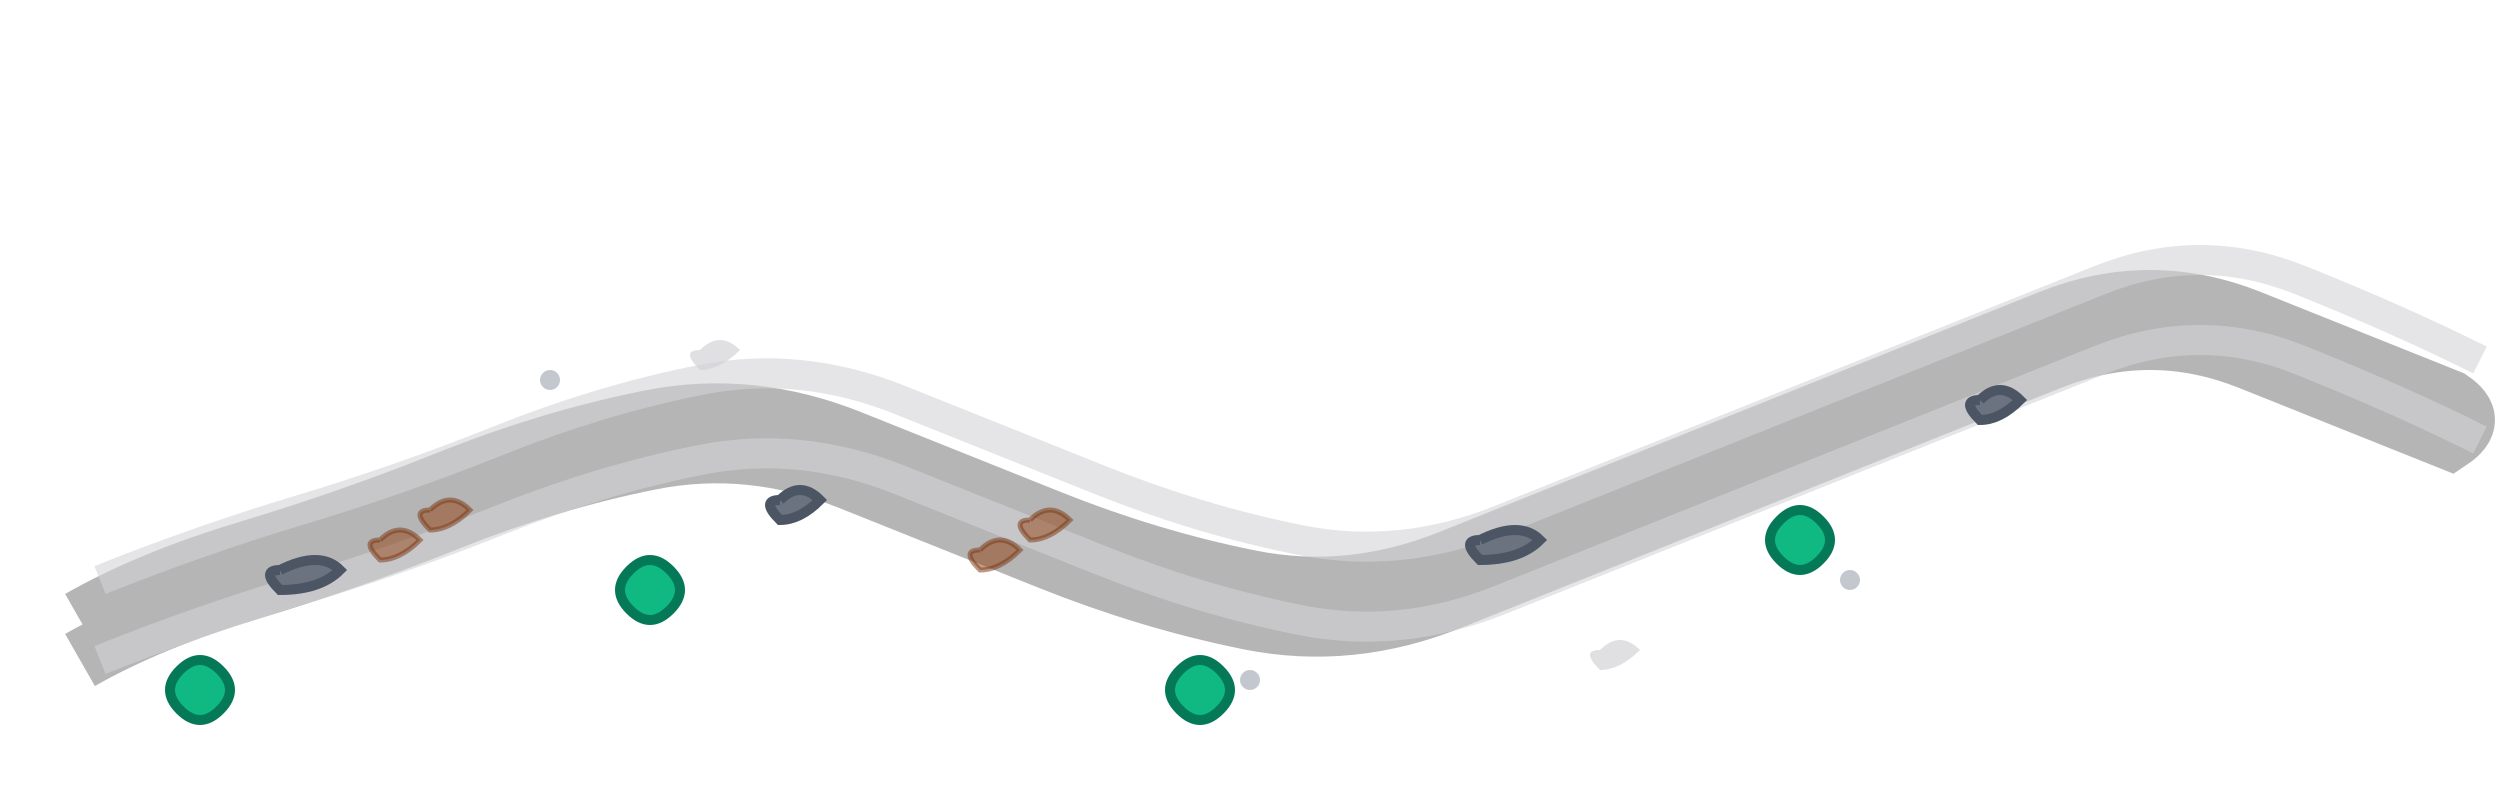 <svg xmlns="http://www.w3.org/2000/svg" viewBox="0 0 250 80" width="250" height="80">
  <!-- Doodle winding trail path -->
  <path d="M8,62 Q15,58 25,55 Q35,52 45,48 Q55,44 65,42 Q75,40 85,44 Q95,48 105,52 Q115,56 125,58 Q135,60 145,56 Q155,52 165,48 Q175,44 185,40 Q195,36 205,32 Q215,28 225,32 Q235,36 245,40 Q248,42 245,44 Q235,40 225,36 Q215,32 205,36 Q195,40 185,44 Q175,48 165,52 Q155,56 145,60 Q135,64 125,62 Q115,60 105,56 Q95,52 85,48 Q75,44 65,46 Q55,48 45,52 Q35,56 25,59 Q15,62 8,66" 
        fill="none" stroke="#a3a3a3" stroke-width="6" opacity="0.8"/>
  
  <!-- Doodle trail edges -->
  <path d="M10,58 Q20,54 30,51 Q40,48 50,44 Q60,40 70,38 Q80,36 90,40 Q100,44 110,48 Q120,52 130,54 Q140,56 150,52 Q160,48 170,44 Q180,40 190,36 Q200,32 210,28 Q220,24 230,28 Q240,32 248,36" 
        fill="none" stroke="#d4d4d8" stroke-width="3" opacity="0.6"/>
  
  <path d="M10,66 Q20,62 30,59 Q40,56 50,52 Q60,48 70,46 Q80,44 90,48 Q100,52 110,56 Q120,60 130,62 Q140,64 150,60 Q160,56 170,52 Q180,48 190,44 Q200,40 210,36 Q220,32 230,36 Q240,40 248,44" 
        fill="none" stroke="#d4d4d8" stroke-width="3" opacity="0.6"/>
  
  <!-- Doodle trail markers/rocks -->
  <path d="M28,57 Q32,55 34,57 Q32,59 28,59 Q26,57 28,57" fill="#6b7280" stroke="#4b5563" stroke-width="1"/>
  <path d="M78,50 Q80,48 82,50 Q80,52 78,52 Q76,50 78,50" fill="#6b7280" stroke="#4b5563" stroke-width="1"/>
  <path d="M148,54 Q152,52 154,54 Q152,56 148,56 Q146,54 148,54" fill="#6b7280" stroke="#4b5563" stroke-width="1"/>
  <path d="M198,40 Q200,38 202,40 Q200,42 198,42 Q196,40 198,40" fill="#6b7280" stroke="#4b5563" stroke-width="1"/>
  
  <!-- Doodle grass tufts -->
  <path d="M18,67 Q20,65 22,67 Q24,69 22,71 Q20,73 18,71 Q16,69 18,67" fill="#10b981" stroke="#047857" stroke-width="1"/>
  <path d="M63,57 Q65,55 67,57 Q69,59 67,61 Q65,63 63,61 Q61,59 63,57" fill="#10b981" stroke="#047857" stroke-width="1"/>
  <path d="M118,67 Q120,65 122,67 Q124,69 122,71 Q120,73 118,71 Q116,69 118,67" fill="#10b981" stroke="#047857" stroke-width="1"/>
  <path d="M178,52 Q180,50 182,52 Q184,54 182,56 Q180,58 178,56 Q176,54 178,52" fill="#10b981" stroke="#047857" stroke-width="1"/>
  
  <!-- Doodle footprint markers -->
  <path d="M38,54 Q40,52 42,54 Q40,56 38,56 Q36,54 38,54" fill="#92400e" opacity="0.5" stroke="#78350f" stroke-width="0.5"/>
  <path d="M43,51 Q45,49 47,51 Q45,53 43,53 Q41,51 43,51" fill="#92400e" opacity="0.5" stroke="#78350f" stroke-width="0.5"/>
  <path d="M98,55 Q100,53 102,55 Q100,57 98,57 Q96,55 98,55" fill="#92400e" opacity="0.5" stroke="#78350f" stroke-width="0.5"/>
  <path d="M103,52 Q105,50 107,52 Q105,54 103,54 Q101,52 103,52" fill="#92400e" opacity="0.5" stroke="#78350f" stroke-width="0.5"/>
  
  <!-- Additional doodle elements -->
  <path d="M70,35 Q72,33 74,35 Q72,37 70,37 Q68,35 70,35" fill="#d4d4d8" opacity="0.7"/>
  <path d="M160,65 Q162,63 164,65 Q162,67 160,67 Q158,65 160,65" fill="#d4d4d8" opacity="0.7"/>
  
  <!-- Small pebbles -->
  <circle cx="55" cy="38" r="1" fill="#9ca3af" opacity="0.6"/>
  <circle cx="125" cy="68" r="1" fill="#9ca3af" opacity="0.6"/>
  <circle cx="185" cy="58" r="1" fill="#9ca3af" opacity="0.6"/>
</svg> 
